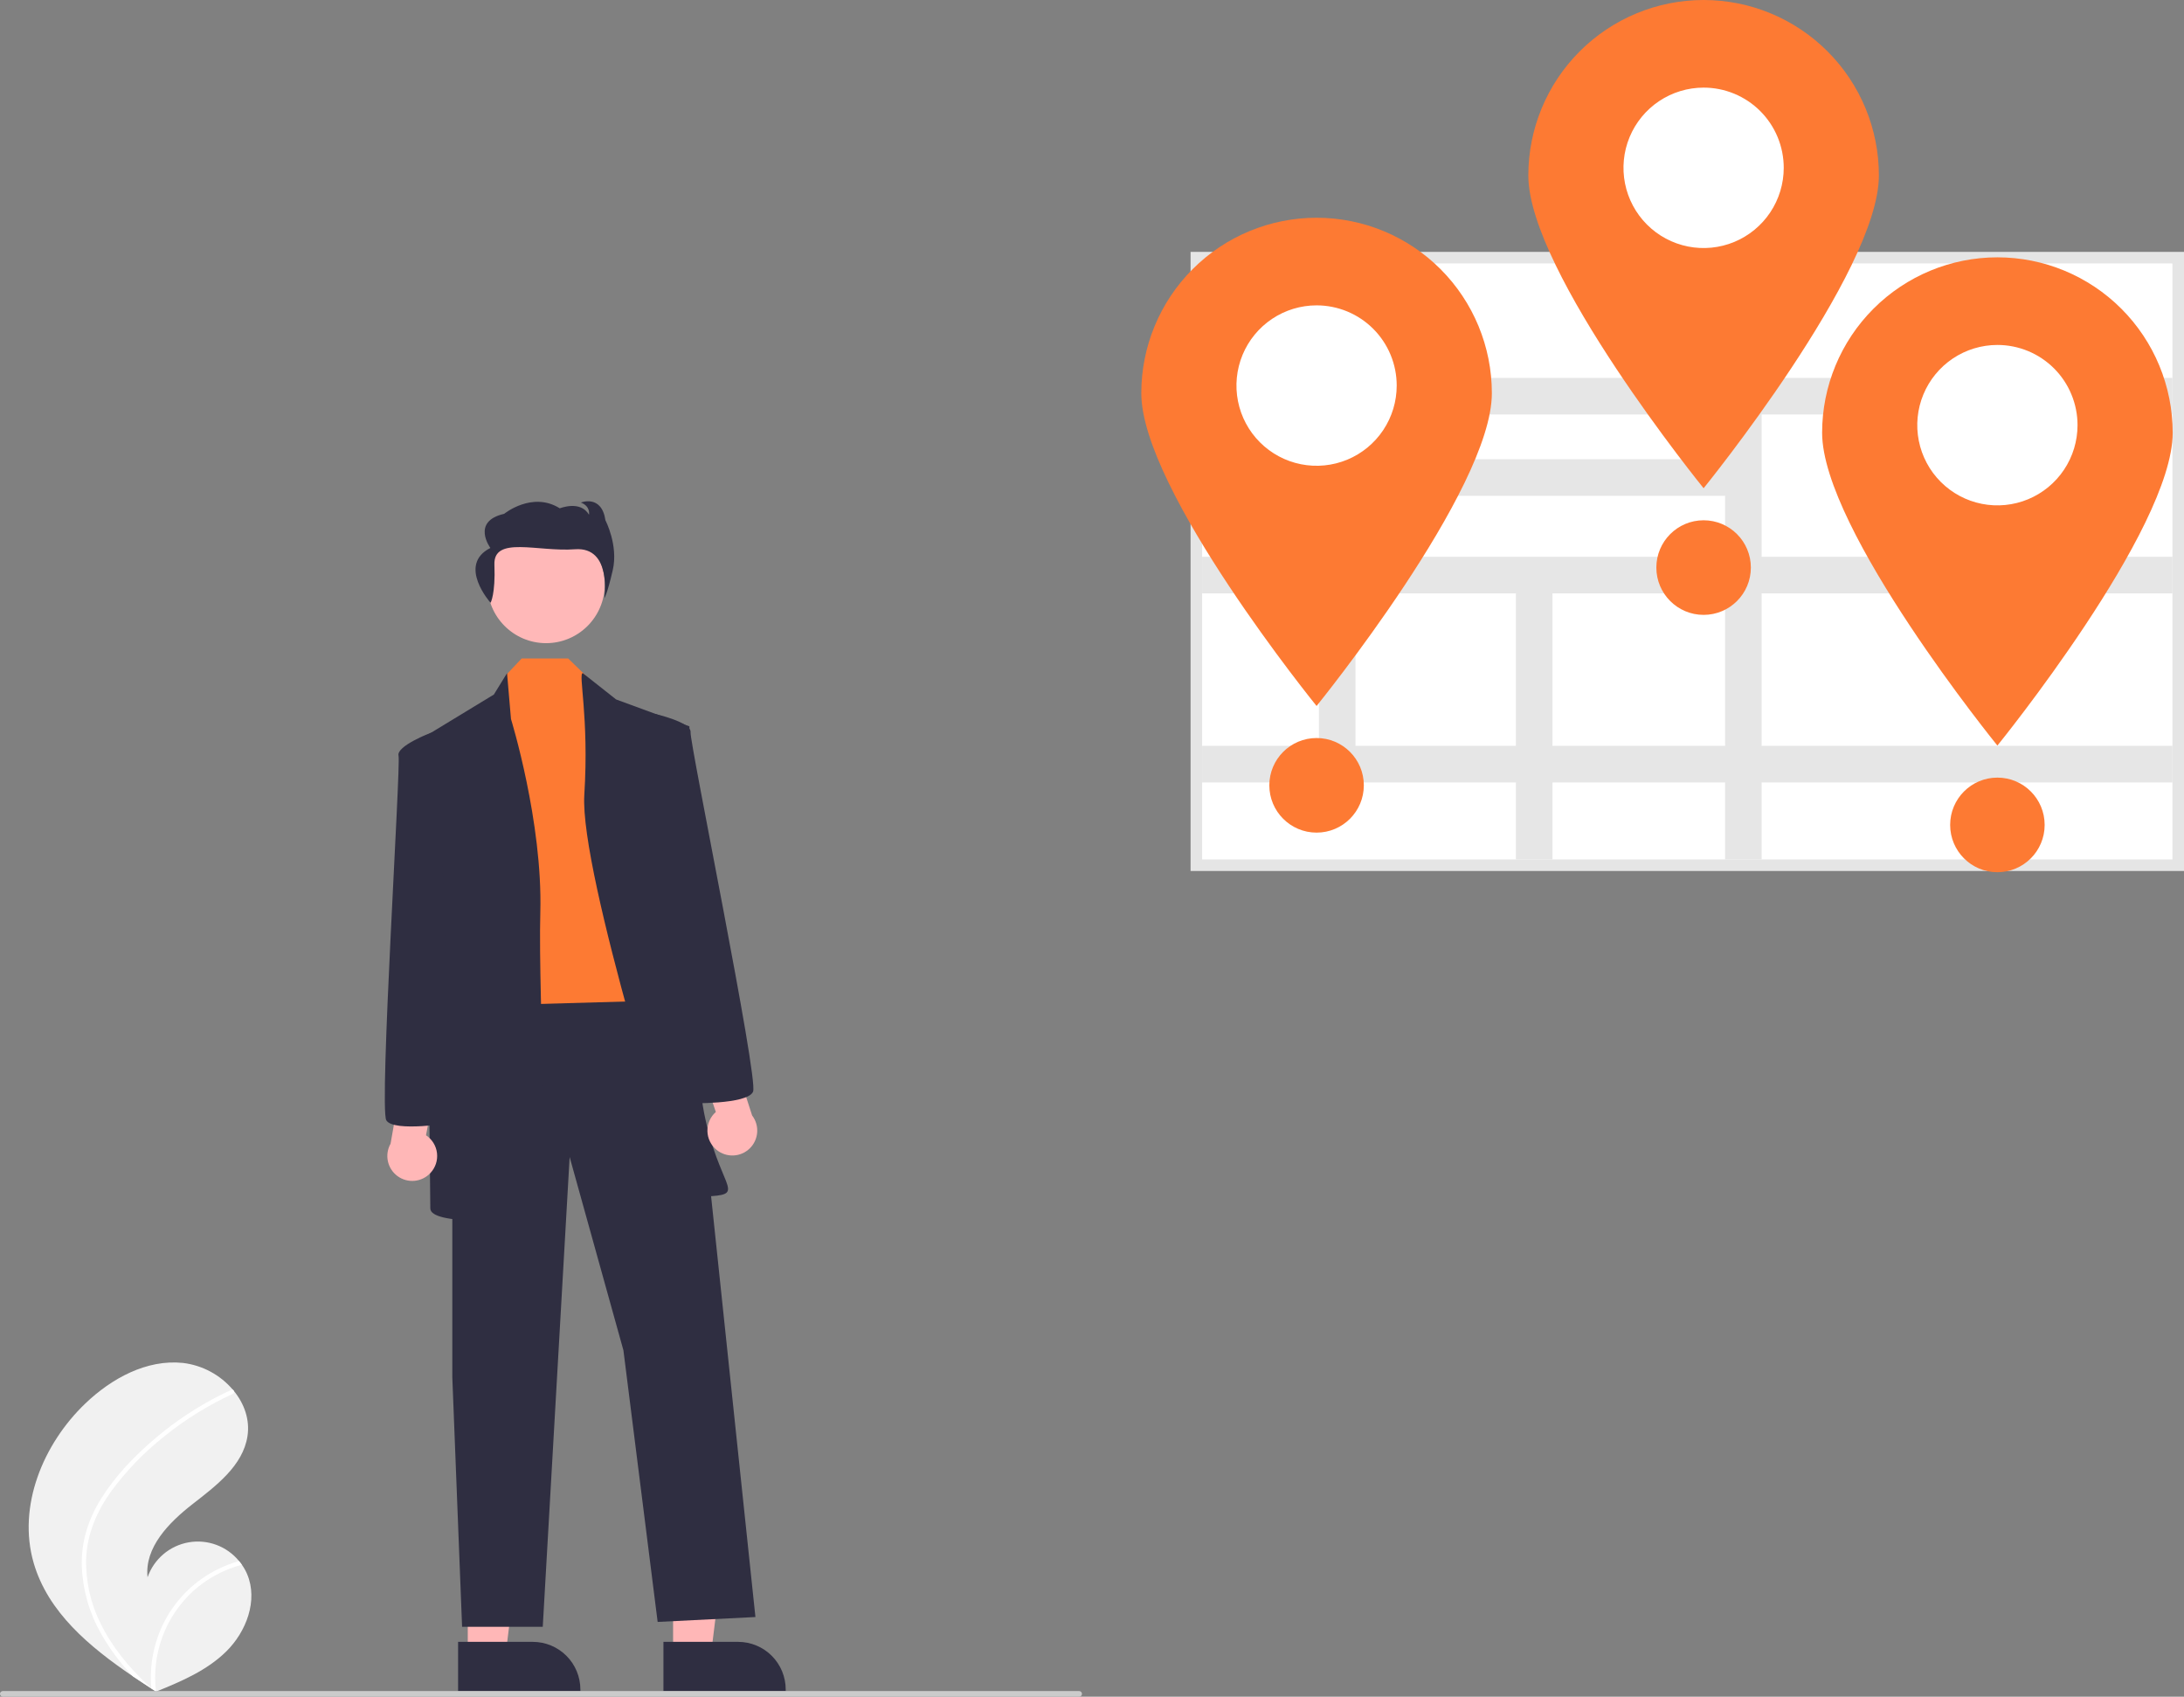 <svg width="300" height="233" viewBox="0 0 300 233" fill="none" xmlns="http://www.w3.org/2000/svg">
<rect x="0" y="0" width="300" height="233" fill="#808080" stroke="none"/>
<g clip-path="url(#clip0_4154_3154)">
<path d="M4.615 214.595C6.575 221.401 12.3 226.165 18.271 230.212C19.104 230.778 19.938 231.33 20.773 231.869C20.778 231.872 20.784 231.877 20.79 231.879C20.83 231.905 20.87 231.931 20.908 231.957C21.08 232.068 21.252 232.179 21.423 232.289L21.329 232.331C21.329 232.331 21.237 232.38 21.338 232.339C21.368 232.326 21.399 232.315 21.429 232.303C24.898 230.902 28.428 229.399 31.087 226.776C33.844 224.053 35.456 219.781 33.963 216.203C33.767 215.734 33.519 215.289 33.224 214.875C33.102 214.702 32.972 214.536 32.836 214.373C32.013 213.367 30.936 212.598 29.717 212.147C28.498 211.695 27.181 211.577 25.902 211.803C24.622 212.03 23.425 212.593 22.436 213.436C21.446 214.279 20.698 215.37 20.269 216.598C19.83 212.51 23.198 209.086 26.439 206.56C29.682 204.035 33.367 201.285 33.994 197.22C34.344 194.959 33.558 192.767 32.126 191.008C32.082 190.954 32.038 190.901 31.992 190.849C30.249 188.8 27.798 187.484 25.128 187.164C20.156 186.647 15.327 189.281 11.714 192.74C5.901 198.306 2.386 206.856 4.615 214.595Z" fill="#F1F1F1"/>
<path d="M13.96 205.692C13.006 207.178 12.274 208.795 11.786 210.493C11.373 212.01 11.189 213.58 11.241 215.151C11.374 218.385 12.281 221.539 13.886 224.349C15.095 226.48 16.568 228.451 18.271 230.212C19.104 230.778 19.938 231.33 20.773 231.869C20.778 231.871 20.784 231.877 20.79 231.879C20.83 231.905 20.87 231.931 20.908 231.957C21.08 232.068 21.252 232.179 21.423 232.289C21.423 232.289 21.237 232.38 21.338 232.339C21.368 232.326 21.399 232.315 21.429 232.302C21.118 229.752 21.423 227.163 22.317 224.755C23.212 222.346 24.67 220.187 26.57 218.458C28.475 216.756 30.755 215.528 33.224 214.875C33.102 214.702 32.972 214.536 32.836 214.373C31.883 214.64 30.954 214.992 30.063 215.423C26.875 216.955 24.265 219.473 22.619 222.605C21.142 225.448 20.506 228.655 20.787 231.847C20.644 231.718 20.502 231.586 20.363 231.455C17.727 228.996 15.386 226.173 13.802 222.915C12.427 220.156 11.751 217.101 11.834 214.019C11.963 210.659 13.301 207.546 15.239 204.837C17.361 201.946 19.87 199.359 22.693 197.148C25.538 194.868 28.652 192.944 31.964 191.42C32.039 191.385 32.097 191.323 32.128 191.246C32.158 191.17 32.157 191.084 32.126 191.008C32.104 190.939 32.056 190.882 31.992 190.849C31.959 190.835 31.923 190.828 31.887 190.83C31.852 190.831 31.817 190.841 31.785 190.858C31.376 191.046 30.97 191.237 30.567 191.436C27.212 193.096 24.075 195.166 21.23 197.6C18.481 199.945 15.894 202.624 13.96 205.692Z" fill="white"/>
<path d="M92.459 227.17H97.668L100.146 207.062L92.458 207.062L92.459 227.17Z" fill="#FFB7B7"/>
<path d="M91.13 225.468L101.389 225.468H101.389C103.123 225.468 104.786 226.157 106.012 227.384C107.238 228.611 107.927 230.275 107.927 232.01V232.223L91.13 232.223L91.13 225.468Z" fill="#2F2E41"/>
<path d="M64.254 227.17H69.463L71.941 207.062L64.253 207.062L64.254 227.17Z" fill="#FFB7B7"/>
<path d="M62.925 225.468L73.184 225.468H73.184C74.918 225.468 76.581 226.157 77.807 227.384C79.033 228.611 79.722 230.275 79.722 232.01V232.223L62.925 232.223L62.925 225.468Z" fill="#2F2E41"/>
<path d="M62.131 136.037V189.128L63.474 223.402H74.554L78.248 158.886L85.635 185.432L90.336 222.73L103.767 222.058L94.701 136.037H62.131Z" fill="#2F2E41"/>
<path d="M75.012 88.322C79.462 88.322 83.07 84.711 83.07 80.257C83.07 75.803 79.462 72.193 75.012 72.193C70.561 72.193 66.953 75.803 66.953 80.257C66.953 84.711 70.561 88.322 75.012 88.322Z" fill="#FFB8B8"/>
<path d="M71.663 90.423L69.518 92.69L67.503 138.053L91.343 137.381L85.635 97.731L80.598 92.901L78.043 90.423H71.663Z" fill="#FD7A33"/>
<path d="M67.839 95.378L69.649 92.439L70.19 98.739C70.19 98.739 74.555 112.851 74.219 125.284C73.883 137.717 75.898 166.951 73.212 167.287C70.525 167.623 59.109 168.295 59.109 165.942C59.109 163.59 58.438 101.091 58.438 101.091L67.839 95.378Z" fill="#2F2E41"/>
<path d="M80.058 92.439L84.628 96.05L94.701 99.747C94.701 99.747 94.701 142.757 96.716 152.838C98.73 162.918 102.424 163.926 97.723 164.262C93.022 164.598 93.358 162.918 93.358 162.918C93.358 162.918 79.591 119.908 80.263 109.155C80.934 98.403 79.386 92.439 80.058 92.439Z" fill="#2F2E41"/>
<path d="M67.388 82.781C67.388 82.781 68.073 81.577 67.914 77.557C67.755 73.538 73.871 75.811 78.983 75.428C84.094 75.044 83.012 82.139 83.012 82.139C83.012 82.139 83.38 81.717 84.17 78.293C84.959 74.869 83.167 71.457 83.167 71.457C82.639 67.859 79.794 69.012 79.794 69.012C81.164 69.546 80.901 70.687 80.901 70.687C79.741 68.652 76.896 69.805 76.896 69.805C73.101 67.422 69.256 70.56 69.256 70.56C64.672 71.602 67.36 75.25 67.36 75.25C62.75 77.581 67.388 82.781 67.388 82.781Z" fill="#2F2E41"/>
<path d="M59.121 161.084C59.462 160.722 59.72 160.291 59.877 159.819C60.034 159.347 60.085 158.846 60.028 158.352C59.971 157.858 59.806 157.383 59.544 156.96C59.284 156.536 58.933 156.175 58.518 155.902L59.969 148.266L55.547 146.251L53.648 157.064C53.236 157.793 53.106 158.648 53.281 159.466C53.457 160.285 53.926 161.011 54.601 161.506C55.275 162.002 56.108 162.232 56.941 162.155C57.774 162.077 58.55 161.696 59.121 161.084Z" fill="#FFB7B7"/>
<path d="M60.116 101.091L59.225 100.612C59.225 100.612 54.408 102.435 54.744 103.779C55.08 105.123 52.058 152.166 53.065 153.846C54.072 155.526 62.131 154.182 62.131 154.182L60.116 101.091Z" fill="#2F2E41"/>
<path d="M98.448 157.917C98.06 157.606 97.744 157.214 97.524 156.768C97.303 156.323 97.183 155.834 97.172 155.337C97.16 154.84 97.258 154.346 97.458 153.891C97.658 153.435 97.955 153.03 98.329 152.702L95.835 145.339L99.936 142.732L103.312 153.178C103.821 153.843 104.068 154.671 104.008 155.506C103.947 156.341 103.582 157.125 102.983 157.709C102.383 158.293 101.591 158.637 100.755 158.675C99.919 158.713 99.098 158.443 98.448 157.917Z" fill="#FFB7B7"/>
<path d="M94.512 151.498C94.512 151.498 102.679 151.713 103.444 149.91C104.21 148.106 94.713 101.934 94.859 100.557C95.006 99.179 89.984 98.041 89.984 98.041L89.167 98.638L94.512 151.498Z" fill="#2F2E41"/>
<path d="M148.235 233H0.388C0.285 233 0.186 232.959 0.114 232.886C0.041 232.813 0 232.715 0 232.612C0 232.509 0.041 232.41 0.114 232.337C0.186 232.264 0.285 232.223 0.388 232.223H148.235C148.337 232.223 148.436 232.264 148.509 232.337C148.582 232.41 148.623 232.509 148.623 232.612C148.623 232.715 148.582 232.813 148.509 232.886C148.436 232.959 148.337 233 148.235 233Z" fill="#CBCBCB"/>
<path d="M300 119.607H163.54V34.589H300V119.607ZM166.715 116.429H296.825V37.766H166.715V116.429Z" fill="#E5E5E5"/>
<path d="M298.412 36.177H165.127V118.018H298.412V36.177Z" fill="white"/>
<path d="M298.412 56.919V51.894H279.923V36.177H274.901V51.894H241.984V36.177H236.962V51.894H186.191V36.177H181.17V51.894H165.127V56.919H181.17V76.461H165.127V81.486H181.17V102.424H165.127V107.449H208.229V118.018H213.251V107.449H236.962V118.018H241.984V107.449H298.412V102.424H241.984V81.486H298.412V76.461H279.923V56.919L298.412 56.919ZM236.962 56.919V63.061H186.191V56.919H236.962ZM186.191 68.086H236.962V76.461H186.191V68.086ZM186.191 102.424V81.486H208.229V102.424L186.191 102.424ZM236.962 102.424H213.251V81.486H236.962V102.424ZM274.901 76.461H241.984V56.919H274.901V76.461Z" fill="#E6E6E6"/>
<path d="M258.089 24.095C258.089 37.402 234.012 67.047 234.012 67.047C234.012 67.047 209.935 37.402 209.935 24.095C209.935 17.705 212.471 11.576 216.987 7.057C221.502 2.539 227.626 0 234.012 0C240.398 0 246.522 2.539 251.037 7.057C255.553 11.576 258.089 17.705 258.089 24.095Z" fill="#FD7A33"/>
<path d="M204.926 53.997C204.926 67.304 180.849 96.949 180.849 96.949C180.849 96.949 156.771 67.304 156.771 53.997C156.771 47.606 159.308 41.478 163.824 36.959C168.339 32.44 174.463 29.902 180.849 29.902C187.235 29.902 193.359 32.44 197.874 36.959C202.39 41.478 204.926 47.606 204.926 53.997Z" fill="#FD7A33"/>
<path d="M298.446 59.433C298.446 72.741 274.368 102.385 274.368 102.385C274.368 102.385 250.291 72.741 250.291 59.433C250.291 53.043 252.828 46.914 257.343 42.396C261.858 37.877 267.983 35.338 274.368 35.338C280.754 35.338 286.878 37.877 291.394 42.396C295.909 46.914 298.446 53.043 298.446 59.433Z" fill="#FD7A33"/>
<path d="M245.019 23.047C245.019 25.226 244.373 27.356 243.164 29.167C241.954 30.978 240.235 32.39 238.224 33.224C236.213 34.058 233.999 34.276 231.864 33.851C229.729 33.426 227.768 32.377 226.229 30.836C224.689 29.296 223.641 27.333 223.216 25.196C222.792 23.06 223.01 20.845 223.843 18.832C224.676 16.82 226.087 15.099 227.897 13.889C229.707 12.679 231.835 12.033 234.012 12.033C235.457 12.032 236.889 12.316 238.225 12.87C239.56 13.423 240.774 14.234 241.796 15.257C242.818 16.28 243.629 17.495 244.182 18.831C244.735 20.168 245.019 21.601 245.019 23.047Z" fill="white"/>
<path d="M191.855 52.949C191.855 55.128 191.21 57.257 190 59.069C188.791 60.88 187.072 62.292 185.061 63.126C183.05 63.959 180.836 64.177 178.701 63.752C176.566 63.327 174.605 62.278 173.066 60.738C171.526 59.197 170.478 57.235 170.053 55.098C169.629 52.961 169.847 50.747 170.68 48.734C171.513 46.721 172.923 45.001 174.734 43.791C176.544 42.58 178.672 41.934 180.849 41.934C182.294 41.934 183.726 42.218 185.062 42.771C186.397 43.325 187.611 44.136 188.633 45.159C189.655 46.182 190.466 47.396 191.019 48.733C191.572 50.07 191.856 51.502 191.855 52.949Z" fill="white"/>
<path d="M285.375 58.386C285.375 60.564 284.729 62.694 283.52 64.505C282.311 66.317 280.592 67.728 278.58 68.562C276.569 69.396 274.356 69.614 272.221 69.189C270.086 68.764 268.124 67.715 266.585 66.174C265.046 64.634 263.998 62.671 263.573 60.535C263.148 58.398 263.366 56.183 264.199 54.171C265.032 52.158 266.443 50.438 268.253 49.227C270.063 48.017 272.191 47.371 274.368 47.371C275.814 47.37 277.245 47.655 278.581 48.208C279.917 48.761 281.13 49.573 282.153 50.596C283.175 51.618 283.986 52.833 284.538 54.17C285.091 55.507 285.376 56.939 285.375 58.386Z" fill="white"/>
<path d="M234.012 84.438C237.596 84.438 240.502 81.529 240.502 77.942C240.502 74.355 237.596 71.447 234.012 71.447C230.427 71.447 227.521 74.355 227.521 77.942C227.521 81.529 230.427 84.438 234.012 84.438Z" fill="#FD7A33"/>
<path d="M180.849 114.339C184.433 114.339 187.339 111.431 187.339 107.844C187.339 104.257 184.433 101.349 180.849 101.349C177.264 101.349 174.358 104.257 174.358 107.844C174.358 111.431 177.264 114.339 180.849 114.339Z" fill="#FD7A33"/>
<path d="M274.368 119.776C277.953 119.776 280.859 116.868 280.859 113.281C280.859 109.693 277.953 106.785 274.368 106.785C270.784 106.785 267.878 109.693 267.878 113.281C267.878 116.868 270.784 119.776 274.368 119.776Z" fill="#FD7A33"/>
</g>
<defs>
<clipPath id="clip0_4154_3154">
<rect width="300" height="233" fill="white"/>
</clipPath>
</defs>
</svg>
